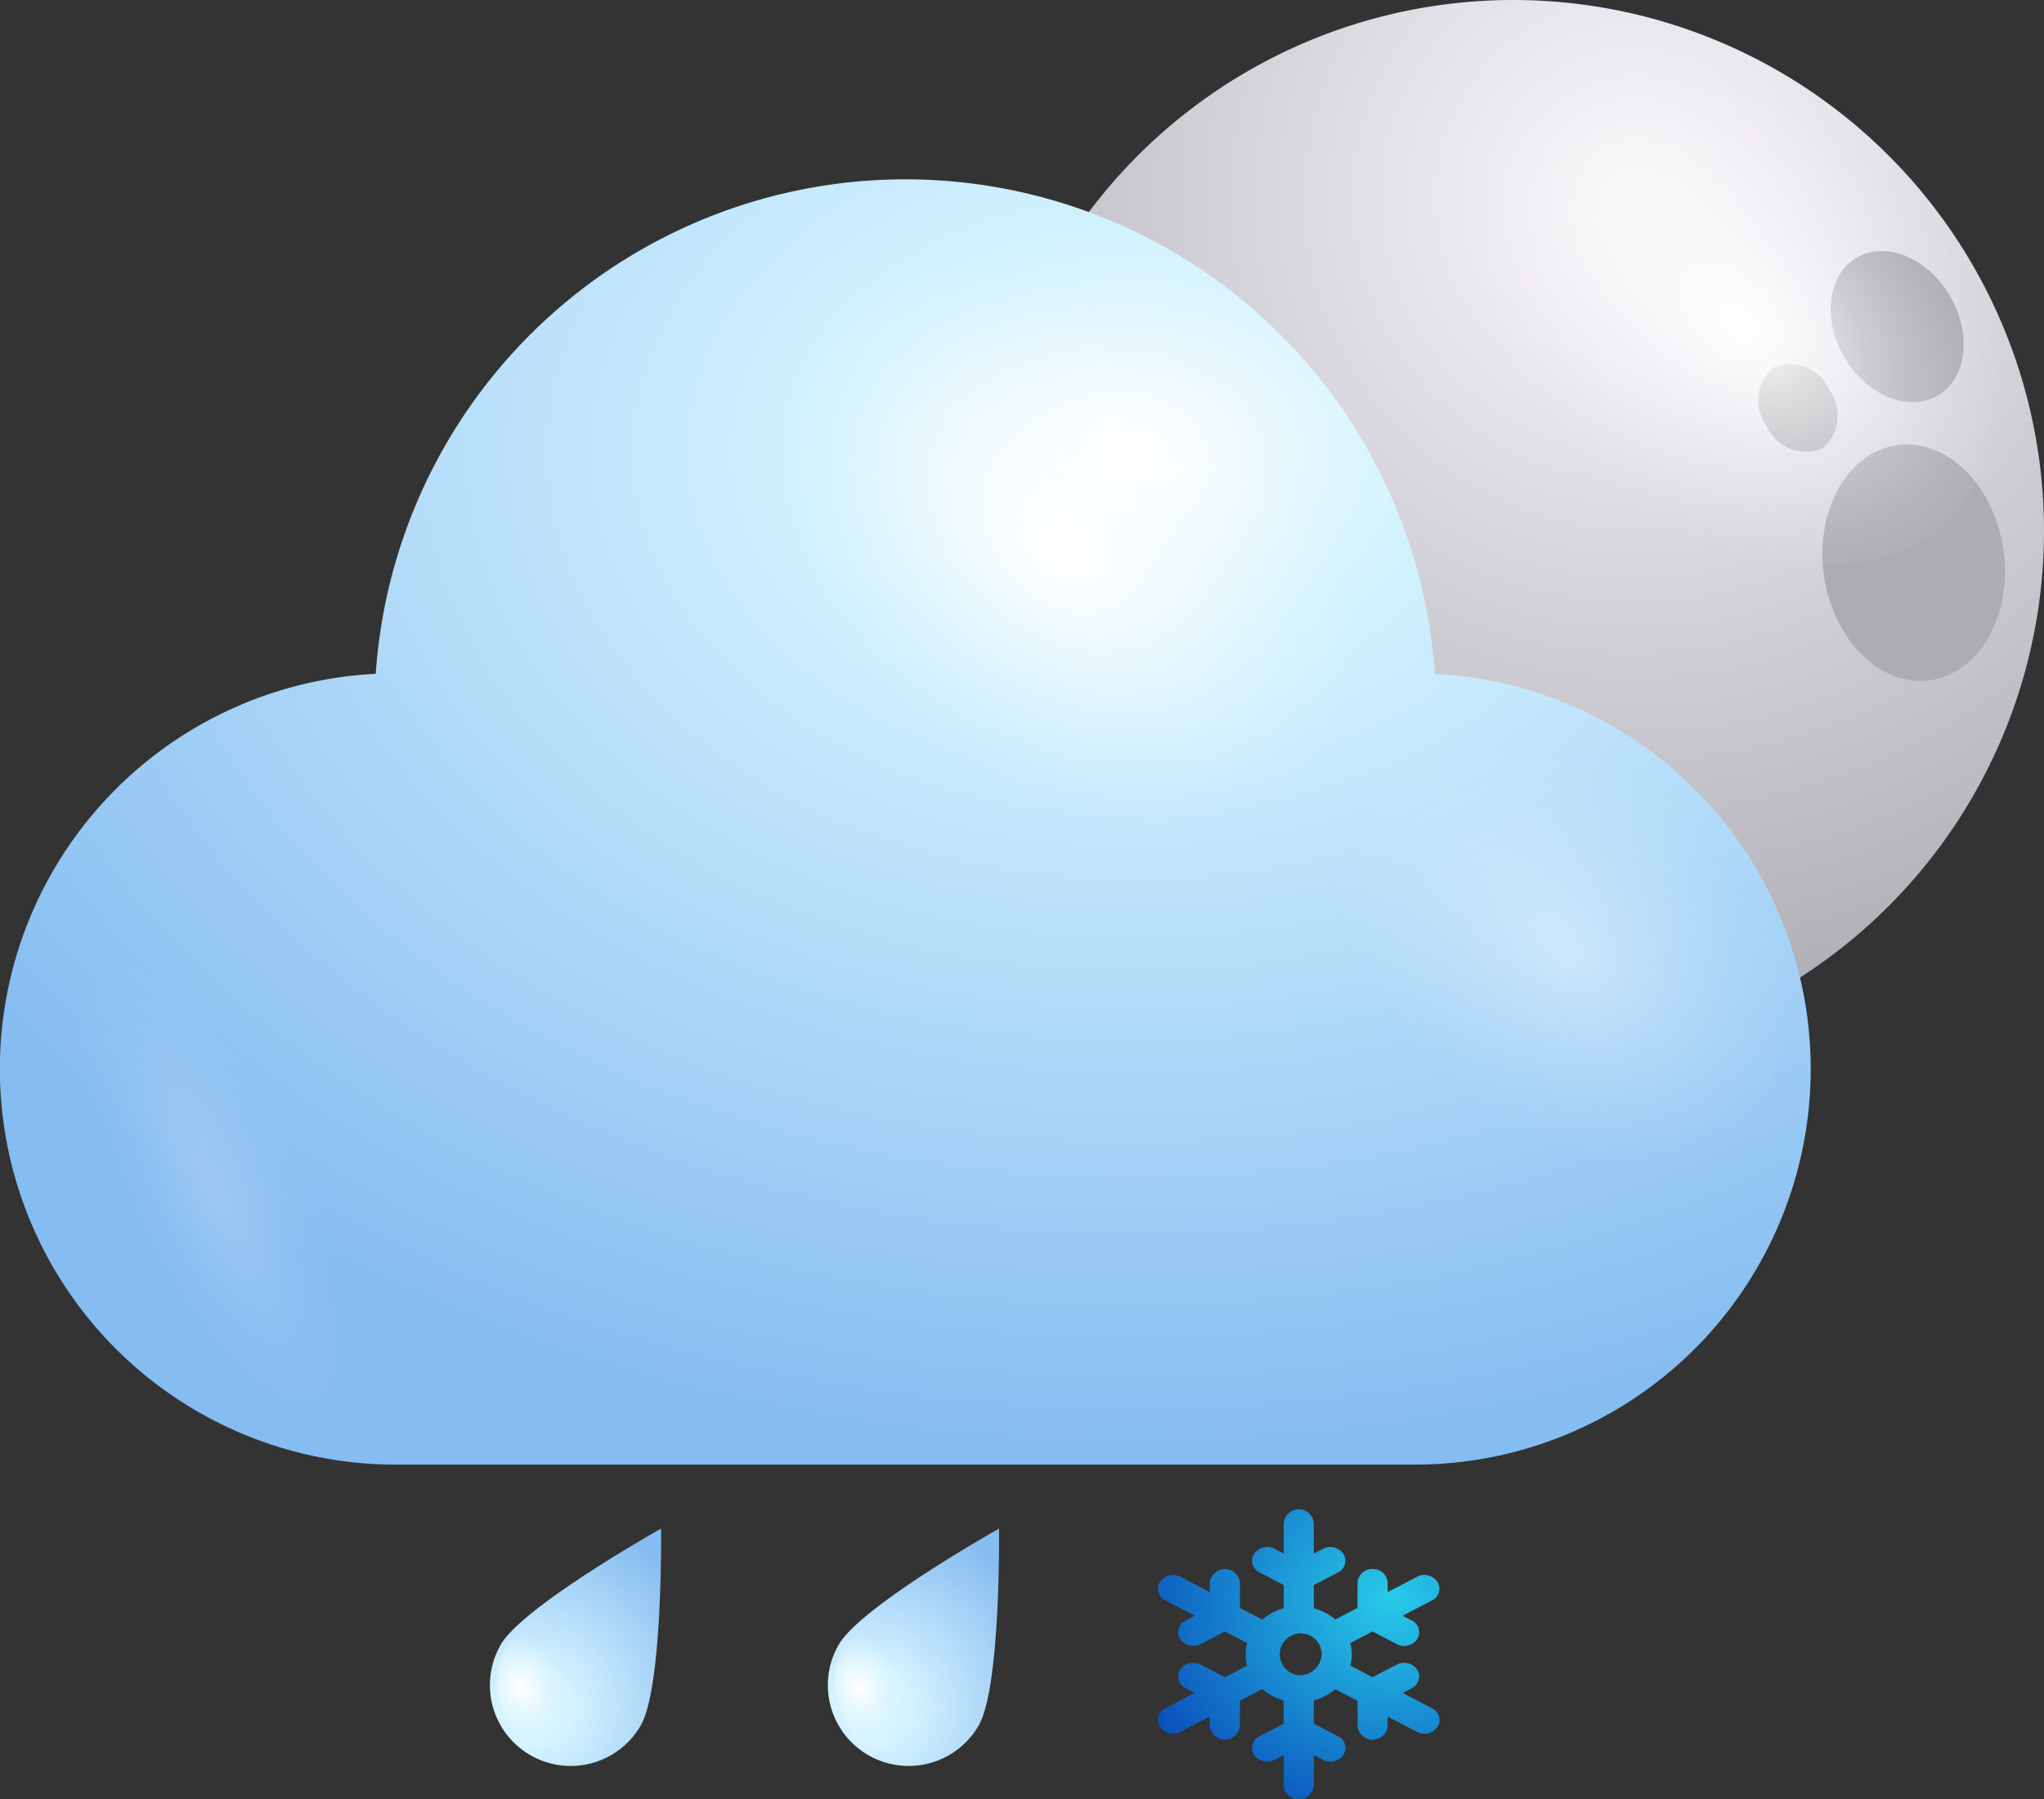 <svg xmlns="http://www.w3.org/2000/svg" xmlns:xlink="http://www.w3.org/1999/xlink" width="103.986" height="91.528" viewBox="0 0 103.986 91.528">
  <rect x="0" y="0" width="103.986" height="91.528" fill="#333333" stroke="none"/>
  <defs>
    <style>
      .cls-1 {
        isolation: isolate;
      }

      .cls-2 {
        fill: url(#radial-gradient);
      }

      .cls-11, .cls-12, .cls-13, .cls-3, .cls-5, .cls-8, .cls-9 {
        mix-blend-mode: overlay;
      }

      .cls-3 {
        fill: url(#radial-gradient-2);
      }

      .cls-4 {
        fill: url(#radial-gradient-3);
      }

      .cls-5 {
        fill: url(#radial-gradient-4);
      }

      .cls-6 {
        fill: url(#radial-gradient-5);
      }

      .cls-7 {
        fill: #acadb2;
      }

      .cls-8 {
        fill: url(#radial-gradient-6);
      }

      .cls-12, .cls-9 {
        opacity: 0.4;
      }

      .cls-9 {
        fill: url(#Degradado_sin_nombre_34);
      }

      .cls-10 {
        fill: url(#radial-gradient-7);
      }

      .cls-11 {
        fill: url(#radial-gradient-8);
      }

      .cls-12 {
        fill: url(#radial-gradient-9);
      }

      .cls-13 {
        opacity: 0.2;
        fill: url(#Degradado_sin_nombre_34-2);
      }

      .cls-14 {
        fill: url(#radial-gradient-10);
      }
    </style>
    <radialGradient id="radial-gradient" cx="-253.08" cy="-135.72" r="9.891" gradientTransform="translate(178.399 330.909) rotate(30.001)" gradientUnits="userSpaceOnUse">
      <stop offset="0" stop-color="#d0f2ff"/>
      <stop offset="0.198" stop-color="#d5f3ff"/>
      <stop offset="1" stop-color="#85bcf1"/>
    </radialGradient>
    <radialGradient id="radial-gradient-2" cx="793.552" cy="-1877.018" r="1.549" gradientTransform="matrix(-1.304, 0.579, -0.745, -1.946, -337.04, -4026.271)" gradientUnits="userSpaceOnUse">
      <stop offset="0" stop-color="#fff"/>
      <stop offset="0.103" stop-color="#fff" stop-opacity="0.848"/>
      <stop offset="0.29" stop-color="#fff" stop-opacity="0.594"/>
      <stop offset="0.469" stop-color="#fff" stop-opacity="0.382"/>
      <stop offset="0.635" stop-color="#fff" stop-opacity="0.217"/>
      <stop offset="0.783" stop-color="#fff" stop-opacity="0.098"/>
      <stop offset="0.91" stop-color="#fff" stop-opacity="0.026"/>
      <stop offset="1" stop-color="#fff" stop-opacity="0"/>
    </radialGradient>
    <radialGradient id="radial-gradient-3" cx="-238.19" cy="-144.317" r="9.891" xlink:href="#radial-gradient"/>
    <radialGradient id="radial-gradient-4" cx="782.283" cy="-1880.374" r="1.549" xlink:href="#radial-gradient-2"/>
    <radialGradient id="radial-gradient-5" cx="-680.657" cy="10.072" r="51.258" gradientTransform="matrix(-1, 0, 0, 1, -597.497, 0)" gradientUnits="userSpaceOnUse">
      <stop offset="0" stop-color="#f8f8f8"/>
      <stop offset="0.156" stop-color="#ede9f1"/>
      <stop offset="1" stop-color="#9b9da2"/>
    </radialGradient>
    <radialGradient id="radial-gradient-6" cx="725.679" cy="-2052.336" r="7.694" gradientTransform="matrix(-0.839, 1.154, -1.619, -1.313, -2625.366, -3515.692)" xlink:href="#radial-gradient-2"/>
    <radialGradient id="Degradado_sin_nombre_34" data-name="Degradado sin nombre 34" cx="-3445.04" cy="3117.598" r="7.425" gradientTransform="matrix(-1.172, -1.101, 0.222, -0.728, -4666.841, -1480.267)" xlink:href="#radial-gradient-2"/>
    <radialGradient id="radial-gradient-7" cx="57.669" cy="22.906" r="70.257" gradientTransform="translate(115.339 39.639) rotate(180) scale(1 0.73)" gradientUnits="userSpaceOnUse">
      <stop offset="0" stop-color="#fff"/>
      <stop offset="0.198" stop-color="#d5f3ff"/>
      <stop offset="1" stop-color="#85bcf1"/>
    </radialGradient>
    <radialGradient id="radial-gradient-8" cx="747.235" cy="-2042.268" r="8.477" gradientTransform="matrix(-0.839, 1.154, -1.619, -1.313, -2625.366, -3515.692)" xlink:href="#radial-gradient-2"/>
    <radialGradient id="radial-gradient-9" cx="746.98" cy="-2057.926" r="6.661" gradientTransform="matrix(-0.839, 1.154, -1.619, -1.313, -2625.366, -3515.692)" xlink:href="#radial-gradient-2"/>
    <radialGradient id="Degradado_sin_nombre_34-2" data-name="Degradado sin nombre 34" cx="10.935" cy="60.655" r="4.871" gradientTransform="matrix(0.901, -0.434, 1.263, 2.623, -75.511, -93.695)" xlink:href="#radial-gradient-2"/>
    <radialGradient id="radial-gradient-10" cx="533.523" cy="320.116" r="62.655" gradientTransform="translate(-47.651 16.928) scale(0.222 0.201)" gradientUnits="userSpaceOnUse">
      <stop offset="0" stop-color="#28cbe9"/>
      <stop offset="1" stop-color="#0a4fbb"/>
    </radialGradient>
  </defs>
  <g class="cls-1">
    <g id="Слой_2" data-name="Слой 2">
      <g id="OBJECTS">
        <g>
          <g>
            <path class="cls-2" d="M32.595,87.771a4.111,4.111,0,0,1-7.121-4.111c1.135-1.967,8.156-5.906,8.156-5.906S33.73,85.804,32.595,87.771Z"/>
            <path class="cls-3" d="M25.595,87.088c-.637-1.664-.251-3.416.865-3.912,1.115-.496,2.536.451,3.174,2.117.638,1.666.249,3.418-.865,3.912C27.653,89.701,26.232,88.754,25.595,87.088Z"/>
          </g>
          <g>
            <path class="cls-4" d="M49.788,87.771a4.111,4.111,0,0,1-7.121-4.111c1.135-1.967,8.157-5.906,8.157-5.906S50.923,85.804,49.788,87.771Z"/>
            <path class="cls-5" d="M42.787,87.088c-.637-1.664-.251-3.416.865-3.912,1.115-.496,2.537.451,3.174,2.117.638,1.666.25,3.418-.865,3.912C44.846,89.701,43.425,88.754,42.787,87.088Z"/>
          </g>
        </g>
        <g>
          <g>
            <path class="cls-6" d="M49.982,27.002A27.002,27.002,0,1,0,76.984,0,27.001,27.001,0,0,0,49.982,27.002Z"/>
            <g>
              <path class="cls-7" d="M58.117,31.779c2.537-.229,4.35-3.107,4.051-6.43-.297-3.322-2.596-5.83-5.135-5.601-2.535.229-4.35,3.107-4.051,6.428C53.281,29.498,55.58,32.006,58.117,31.779Z"/>
              <path class="cls-7" d="M55.918,34.193c-1.522.799-1.904,3.061-.859,5.049,1.045,1.99,3.123,2.955,4.644,2.158,1.518-.797,1.902-3.059.857-5.047C59.517,34.363,57.437,33.397,55.918,34.193Z"/>
              <path class="cls-7" d="M61.939,31.795a2.179,2.179,0,0,0-.508,2.982,1.904,1.904,0,1,0,3.252-1.707A2.18,2.18,0,0,0,61.939,31.795Z"/>
              <path class="cls-7" d="M101.924,27.979c-.467-3.303-2.889-5.691-5.412-5.336-2.522.355-4.188,3.322-3.721,6.625.465,3.303,2.889,5.691,5.41,5.334C100.723,34.246,102.391,31.279,101.924,27.979Z"/>
              <path class="cls-7" d="M98.588,20.119c1.476-.875,1.746-3.152.602-5.086-1.143-1.934-3.268-2.793-4.746-1.92-1.476.871-1.746,3.15-.602,5.084C94.984,20.133,97.109,20.992,98.588,20.119Z"/>
              <path class="cls-7" d="M93.049,19.814a2.179,2.179,0,0,0-2.805-1.135,2.18,2.18,0,0,0-.355,3.004,2.178,2.178,0,0,0,2.805,1.135A2.176,2.176,0,0,0,93.049,19.814Z"/>
            </g>
            <g>
              <path class="cls-8" d="M81.1,24.225c-6.875-5.582-9.565-14.074-5.998-18.975C78.668.348,87.135.896,94.016,6.473c6.875,5.578,9.557,14.076,5.994,18.973C96.439,30.354,87.975,29.801,81.1,24.225Z"/>
              <path class="cls-9" d="M53.119,32.969c.912-2.986,5.541-1.748,10.348,2.766,4.805,4.514,7.961,10.592,7.053,13.58-.908,2.984-5.539,1.75-10.348-2.764C55.369,42.037,52.213,35.953,53.119,32.969Z"/>
            </g>
          </g>
          <g>
            <path class="cls-10" d="M72.996,34.275a27.004,27.004,0,0,0-53.881,0A20.124,20.124,0,0,0,20.123,74.498H71.986a20.124,20.124,0,0,0,1.01-40.223Z"/>
            <path class="cls-11" d="M46.057,36.779c-7.576-6.146-10.535-15.504-6.607-20.904,3.93-5.4,13.256-4.793,20.836,1.348,7.572,6.144,10.529,15.506,6.604,20.904C62.957,43.529,53.631,42.922,46.057,36.779Z"/>
            <path class="cls-12" d="M73.139,54.943c-5.955-4.83-8.279-12.184-5.193-16.428,3.088-4.244,10.418-3.766,16.373,1.059,5.953,4.83,8.275,12.188,5.191,16.428C86.42,60.248,79.09,59.772,73.139,54.943Z"/>
            <path class="cls-13" d="M14.389,55.619c-4.394-6.854-9.496-10.152-11.408-7.373-1.904,2.775.109,10.588,4.5,17.443,4.396,6.854,9.502,10.154,11.408,7.375C20.793,70.277,18.781,62.475,14.389,55.619Z"/>
          </g>
        </g>
        <path class="cls-14" d="M72.847,86.893l-1.491-.779.461-.241a.658.658,0,0,0,.281-.946.811.811,0,0,0-1.045-.254l-1.227.64-1.133-.591a2.146,2.146,0,0,0,0-1.144l1.133-.592,1.227.641a.822.822,0,0,0,.382.093.783.783,0,0,0,.664-.347.658.658,0,0,0-.28-.946l-.462-.241,1.492-.779a.658.658,0,0,0,.28-.946.81.81,0,0,0-1.045-.253l-1.491.779.001-.482a.732.732,0,0,0-.765-.693h0a.732.732,0,0,0-.765.692l-0,1.282-1.134.592a2.776,2.776,0,0,0-1.093-.573V80.625l1.227-.641a.657.657,0,0,0,.28-.946.81.81,0,0,0-1.045-.254l-.461.241v-1.558a.769.769,0,0,0-1.531,0v1.558l-.462-.241a.811.811,0,0,0-1.045.254.658.658,0,0,0,.28.946l1.227.641v1.182a2.774,2.774,0,0,0-1.094.573l-1.134-.593v-1.282a.769.769,0,0,0-1.531,0v.482l-1.491-.779a.81.81,0,0,0-1.045.253.658.658,0,0,0,.28.946l1.491.779-.462.241a.658.658,0,0,0-.28.946.784.784,0,0,0,.664.346.822.822,0,0,0,.382-.093l1.227-.641,1.133.592a2.14,2.14,0,0,0,0,1.144l-1.133.591-1.227-.641a.81.81,0,0,0-1.045.253.657.657,0,0,0,.28.946l.462.241-1.491.779a.657.657,0,0,0-.28.946.782.782,0,0,0,.663.346.822.822,0,0,0,.382-.093l1.49-.779v.482a.769.769,0,0,0,1.531,0l0-1.282,1.134-.593a2.775,2.775,0,0,0,1.093.573v1.183l-1.227.641a.657.657,0,0,0-.28.946.81.81,0,0,0,1.045.253l.462-.241v1.558a.769.769,0,0,0,1.531,0v-1.558l.461.241a.822.822,0,0,0,.382.093.782.782,0,0,0,.663-.346.658.658,0,0,0-.279-.946l-1.227-.641V86.495a2.768,2.768,0,0,0,1.094-.573l1.134.592v1.282a.769.769,0,0,0,1.531,0v-.482l1.491.779a.822.822,0,0,0,.382.093.784.784,0,0,0,.664-.346A.658.658,0,0,0,72.847,86.893Zm-6.779-1.682a1.066,1.066,0,1,1,1.172-1.06A1.121,1.121,0,0,1,66.068,85.212Z"/>
      </g>
    </g>
  </g>
</svg>
